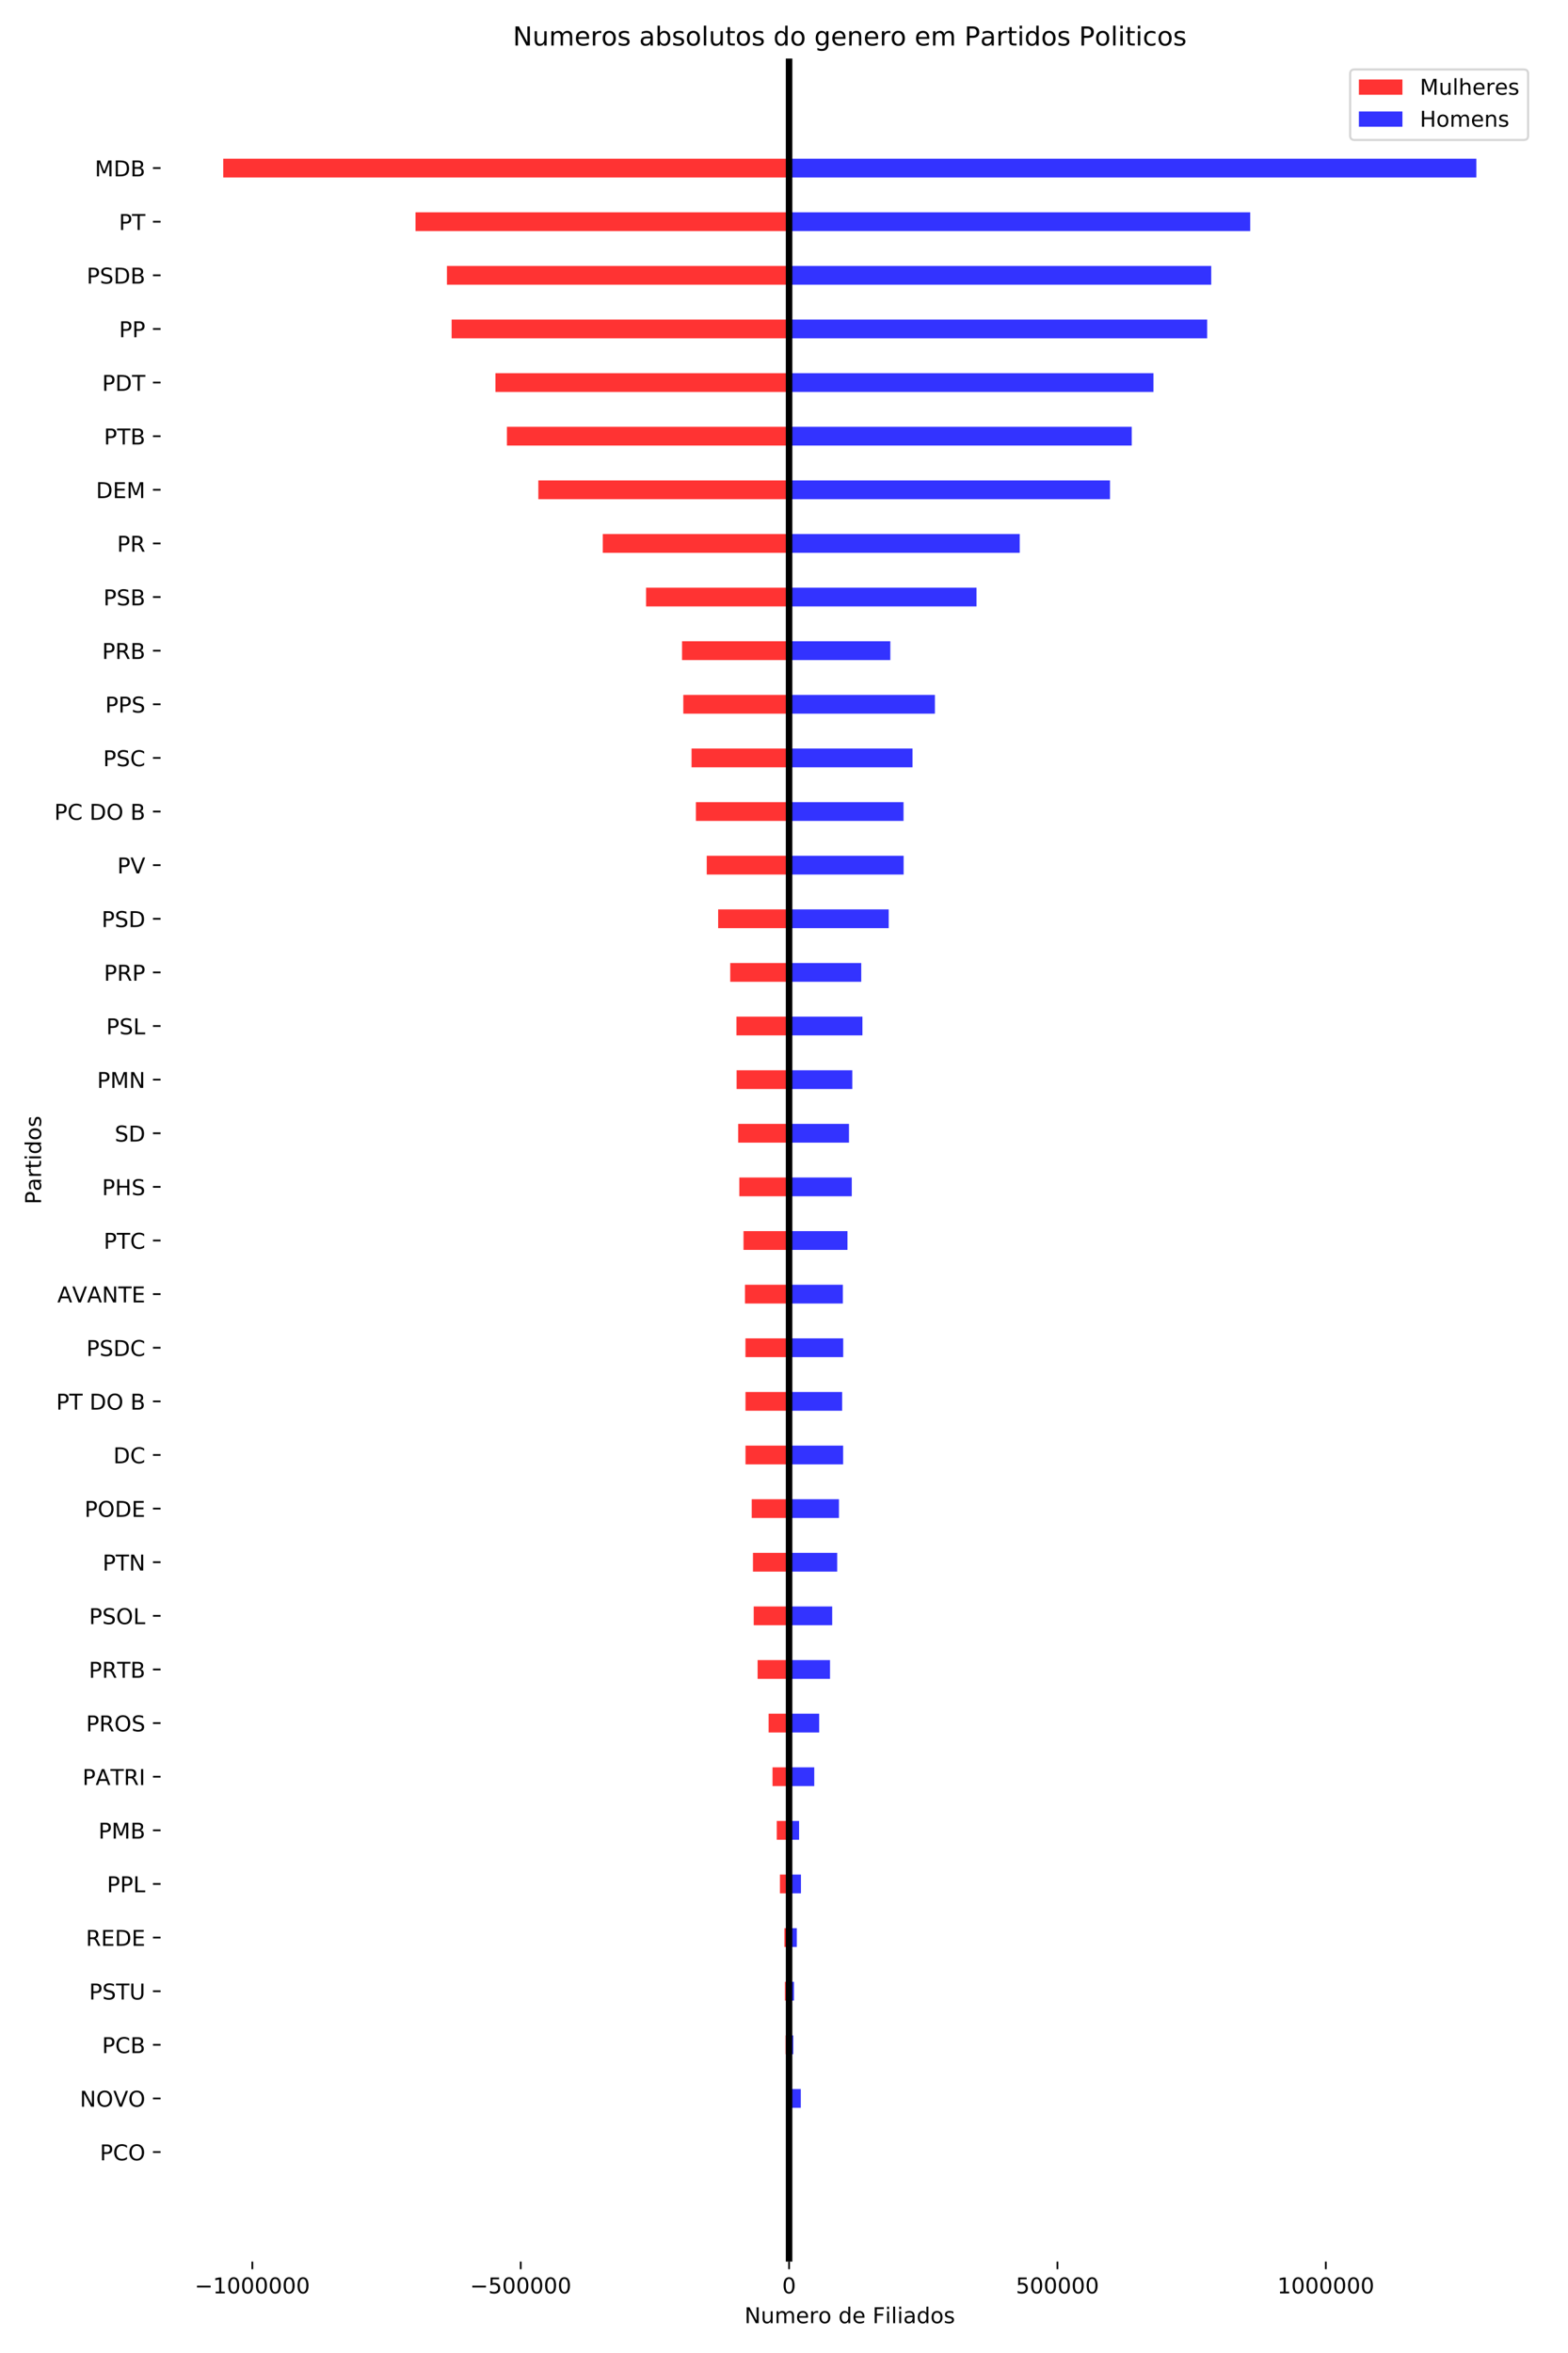 <?xml version="1.0" encoding="utf-8" standalone="no"?>
<!DOCTYPE svg PUBLIC "-//W3C//DTD SVG 1.1//EN"
  "http://www.w3.org/Graphics/SVG/1.1/DTD/svg11.dtd">
<!-- Created with matplotlib (https://matplotlib.org/) -->
<svg height="1080pt" version="1.1" viewBox="0 0 720 1080" width="720pt" xmlns="http://www.w3.org/2000/svg" xmlns:xlink="http://www.w3.org/1999/xlink">
 <defs>
  <style type="text/css">
*{stroke-linecap:butt;stroke-linejoin:round;}
  </style>
 </defs>
 <g id="figure_1">
  <g id="patch_1">
   <path d="M 0 1080 
L 720 1080 
L 720 0 
L 0 0 
z
" style="fill:#ffffff;"/>
  </g>
  <g id="axes_1">
   <g id="patch_2">
    <path d="M 73.73 1038.04 
L 706.68 1038.04 
L 706.68 26.88 
L 73.73 26.88 
z
" style="fill:#ffffff;"/>
   </g>
   <g id="patch_3">
    <path clip-path="url(#p042b1f0932)" d="M 362.331 992.078 
L 361.979 992.078 
L 361.979 983.464 
L 362.331 983.464 
z
" style="fill:#ff0000;opacity:0.8;"/>
   </g>
   <g id="patch_4">
    <path clip-path="url(#p042b1f0932)" d="M 362.331 967.467 
L 361.376 967.467 
L 361.376 958.853 
L 362.331 958.853 
z
" style="fill:#ff0000;opacity:0.8;"/>
   </g>
   <g id="patch_5">
    <path clip-path="url(#p042b1f0932)" d="M 362.331 942.855 
L 360.736 942.855 
L 360.736 934.241 
L 362.331 934.241 
z
" style="fill:#ff0000;opacity:0.8;"/>
   </g>
   <g id="patch_6">
    <path clip-path="url(#p042b1f0932)" d="M 362.331 918.244 
L 360.439 918.244 
L 360.439 909.63 
L 362.331 909.63 
z
" style="fill:#ff0000;opacity:0.8;"/>
   </g>
   <g id="patch_7">
    <path clip-path="url(#p042b1f0932)" d="M 362.331 893.633 
L 360.184 893.633 
L 360.184 885.019 
L 362.331 885.019 
z
" style="fill:#ff0000;opacity:0.8;"/>
   </g>
   <g id="patch_8">
    <path clip-path="url(#p042b1f0932)" d="M 362.331 869.021 
L 358.132 869.021 
L 358.132 860.407 
L 362.331 860.407 
z
" style="fill:#ff0000;opacity:0.8;"/>
   </g>
   <g id="patch_9">
    <path clip-path="url(#p042b1f0932)" d="M 362.331 844.41 
L 356.671 844.41 
L 356.671 835.796 
L 362.331 835.796 
z
" style="fill:#ff0000;opacity:0.8;"/>
   </g>
   <g id="patch_10">
    <path clip-path="url(#p042b1f0932)" d="M 362.331 819.798 
L 354.73 819.798 
L 354.73 811.184 
L 362.331 811.184 
z
" style="fill:#ff0000;opacity:0.8;"/>
   </g>
   <g id="patch_11">
    <path clip-path="url(#p042b1f0932)" d="M 362.331 795.187 
L 352.938 795.187 
L 352.938 786.573 
L 362.331 786.573 
z
" style="fill:#ff0000;opacity:0.8;"/>
   </g>
   <g id="patch_12">
    <path clip-path="url(#p042b1f0932)" d="M 362.331 770.575 
L 347.877 770.575 
L 347.877 761.961 
L 362.331 761.961 
z
" style="fill:#ff0000;opacity:0.8;"/>
   </g>
   <g id="patch_13">
    <path clip-path="url(#p042b1f0932)" d="M 362.331 745.964 
L 346.095 745.964 
L 346.095 737.35 
L 362.331 737.35 
z
" style="fill:#ff0000;opacity:0.8;"/>
   </g>
   <g id="patch_14">
    <path clip-path="url(#p042b1f0932)" d="M 362.331 721.353 
L 345.751 721.353 
L 345.751 712.739 
L 362.331 712.739 
z
" style="fill:#ff0000;opacity:0.8;"/>
   </g>
   <g id="patch_15">
    <path clip-path="url(#p042b1f0932)" d="M 362.331 696.741 
L 345.178 696.741 
L 345.178 688.127 
L 362.331 688.127 
z
" style="fill:#ff0000;opacity:0.8;"/>
   </g>
   <g id="patch_16">
    <path clip-path="url(#p042b1f0932)" d="M 362.331 672.13 
L 342.32 672.13 
L 342.32 663.516 
L 362.331 663.516 
z
" style="fill:#ff0000;opacity:0.8;"/>
   </g>
   <g id="patch_17">
    <path clip-path="url(#p042b1f0932)" d="M 362.331 647.518 
L 342.315 647.518 
L 342.315 638.904 
L 362.331 638.904 
z
" style="fill:#ff0000;opacity:0.8;"/>
   </g>
   <g id="patch_18">
    <path clip-path="url(#p042b1f0932)" d="M 362.331 622.907 
L 342.298 622.907 
L 342.298 614.293 
L 362.331 614.293 
z
" style="fill:#ff0000;opacity:0.8;"/>
   </g>
   <g id="patch_19">
    <path clip-path="url(#p042b1f0932)" d="M 362.331 598.296 
L 342.079 598.296 
L 342.079 589.682 
L 362.331 589.682 
z
" style="fill:#ff0000;opacity:0.8;"/>
   </g>
   <g id="patch_20">
    <path clip-path="url(#p042b1f0932)" d="M 362.331 573.684 
L 341.407 573.684 
L 341.407 565.07 
L 362.331 565.07 
z
" style="fill:#ff0000;opacity:0.8;"/>
   </g>
   <g id="patch_21">
    <path clip-path="url(#p042b1f0932)" d="M 362.331 549.073 
L 339.48 549.073 
L 339.48 540.459 
L 362.331 540.459 
z
" style="fill:#ff0000;opacity:0.8;"/>
   </g>
   <g id="patch_22">
    <path clip-path="url(#p042b1f0932)" d="M 362.331 524.461 
L 338.961 524.461 
L 338.961 515.847 
L 362.331 515.847 
z
" style="fill:#ff0000;opacity:0.8;"/>
   </g>
   <g id="patch_23">
    <path clip-path="url(#p042b1f0932)" d="M 362.331 499.85 
L 338.24 499.85 
L 338.24 491.236 
L 362.331 491.236 
z
" style="fill:#ff0000;opacity:0.8;"/>
   </g>
   <g id="patch_24">
    <path clip-path="url(#p042b1f0932)" d="M 362.331 475.238 
L 338.174 475.238 
L 338.174 466.624 
L 362.331 466.624 
z
" style="fill:#ff0000;opacity:0.8;"/>
   </g>
   <g id="patch_25">
    <path clip-path="url(#p042b1f0932)" d="M 362.331 450.627 
L 335.316 450.627 
L 335.316 442.013 
L 362.331 442.013 
z
" style="fill:#ff0000;opacity:0.8;"/>
   </g>
   <g id="patch_26">
    <path clip-path="url(#p042b1f0932)" d="M 362.331 426.016 
L 329.765 426.016 
L 329.765 417.402 
L 362.331 417.402 
z
" style="fill:#ff0000;opacity:0.8;"/>
   </g>
   <g id="patch_27">
    <path clip-path="url(#p042b1f0932)" d="M 362.331 401.404 
L 324.522 401.404 
L 324.522 392.79 
L 362.331 392.79 
z
" style="fill:#ff0000;opacity:0.8;"/>
   </g>
   <g id="patch_28">
    <path clip-path="url(#p042b1f0932)" d="M 362.331 376.793 
L 319.543 376.793 
L 319.543 368.179 
L 362.331 368.179 
z
" style="fill:#ff0000;opacity:0.8;"/>
   </g>
   <g id="patch_29">
    <path clip-path="url(#p042b1f0932)" d="M 362.331 352.181 
L 317.543 352.181 
L 317.543 343.567 
L 362.331 343.567 
z
" style="fill:#ff0000;opacity:0.8;"/>
   </g>
   <g id="patch_30">
    <path clip-path="url(#p042b1f0932)" d="M 362.331 327.57 
L 313.763 327.57 
L 313.763 318.956 
L 362.331 318.956 
z
" style="fill:#ff0000;opacity:0.8;"/>
   </g>
   <g id="patch_31">
    <path clip-path="url(#p042b1f0932)" d="M 362.331 302.959 
L 313.185 302.959 
L 313.185 294.345 
L 362.331 294.345 
z
" style="fill:#ff0000;opacity:0.8;"/>
   </g>
   <g id="patch_32">
    <path clip-path="url(#p042b1f0932)" d="M 362.331 278.347 
L 296.674 278.347 
L 296.674 269.733 
L 362.331 269.733 
z
" style="fill:#ff0000;opacity:0.8;"/>
   </g>
   <g id="patch_33">
    <path clip-path="url(#p042b1f0932)" d="M 362.331 253.736 
L 276.792 253.736 
L 276.792 245.122 
L 362.331 245.122 
z
" style="fill:#ff0000;opacity:0.8;"/>
   </g>
   <g id="patch_34">
    <path clip-path="url(#p042b1f0932)" d="M 362.331 229.124 
L 247.201 229.124 
L 247.201 220.51 
L 362.331 220.51 
z
" style="fill:#ff0000;opacity:0.8;"/>
   </g>
   <g id="patch_35">
    <path clip-path="url(#p042b1f0932)" d="M 362.331 204.513 
L 232.775 204.513 
L 232.775 195.899 
L 362.331 195.899 
z
" style="fill:#ff0000;opacity:0.8;"/>
   </g>
   <g id="patch_36">
    <path clip-path="url(#p042b1f0932)" d="M 362.331 179.901 
L 227.495 179.901 
L 227.495 171.287 
L 362.331 171.287 
z
" style="fill:#ff0000;opacity:0.8;"/>
   </g>
   <g id="patch_37">
    <path clip-path="url(#p042b1f0932)" d="M 362.331 155.29 
L 207.378 155.29 
L 207.378 146.676 
L 362.331 146.676 
z
" style="fill:#ff0000;opacity:0.8;"/>
   </g>
   <g id="patch_38">
    <path clip-path="url(#p042b1f0932)" d="M 362.331 130.679 
L 205.221 130.679 
L 205.221 122.065 
L 362.331 122.065 
z
" style="fill:#ff0000;opacity:0.8;"/>
   </g>
   <g id="patch_39">
    <path clip-path="url(#p042b1f0932)" d="M 362.331 106.067 
L 190.797 106.067 
L 190.797 97.453 
L 362.331 97.453 
z
" style="fill:#ff0000;opacity:0.8;"/>
   </g>
   <g id="patch_40">
    <path clip-path="url(#p042b1f0932)" d="M 362.331 81.456 
L 102.5 81.456 
L 102.5 72.842 
L 362.331 72.842 
z
" style="fill:#ff0000;opacity:0.8;"/>
   </g>
   <g id="patch_41">
    <path clip-path="url(#p042b1f0932)" d="M 362.331 992.078 
L 362.873 992.078 
L 362.873 983.464 
L 362.331 983.464 
z
" style="fill:#0000ff;opacity:0.8;"/>
   </g>
   <g id="patch_42">
    <path clip-path="url(#p042b1f0932)" d="M 362.331 967.467 
L 367.713 967.467 
L 367.713 958.853 
L 362.331 958.853 
z
" style="fill:#0000ff;opacity:0.8;"/>
   </g>
   <g id="patch_43">
    <path clip-path="url(#p042b1f0932)" d="M 362.331 942.855 
L 364.259 942.855 
L 364.259 934.241 
L 362.331 934.241 
z
" style="fill:#0000ff;opacity:0.8;"/>
   </g>
   <g id="patch_44">
    <path clip-path="url(#p042b1f0932)" d="M 362.331 918.244 
L 364.57 918.244 
L 364.57 909.63 
L 362.331 909.63 
z
" style="fill:#0000ff;opacity:0.8;"/>
   </g>
   <g id="patch_45">
    <path clip-path="url(#p042b1f0932)" d="M 362.331 893.633 
L 365.885 893.633 
L 365.885 885.019 
L 362.331 885.019 
z
" style="fill:#0000ff;opacity:0.8;"/>
   </g>
   <g id="patch_46">
    <path clip-path="url(#p042b1f0932)" d="M 362.331 869.021 
L 367.788 869.021 
L 367.788 860.407 
L 362.331 860.407 
z
" style="fill:#0000ff;opacity:0.8;"/>
   </g>
   <g id="patch_47">
    <path clip-path="url(#p042b1f0932)" d="M 362.331 844.41 
L 366.931 844.41 
L 366.931 835.796 
L 362.331 835.796 
z
" style="fill:#0000ff;opacity:0.8;"/>
   </g>
   <g id="patch_48">
    <path clip-path="url(#p042b1f0932)" d="M 362.331 819.798 
L 373.893 819.798 
L 373.893 811.184 
L 362.331 811.184 
z
" style="fill:#0000ff;opacity:0.8;"/>
   </g>
   <g id="patch_49">
    <path clip-path="url(#p042b1f0932)" d="M 362.331 795.187 
L 376.154 795.187 
L 376.154 786.573 
L 362.331 786.573 
z
" style="fill:#0000ff;opacity:0.8;"/>
   </g>
   <g id="patch_50">
    <path clip-path="url(#p042b1f0932)" d="M 362.331 770.575 
L 381.131 770.575 
L 381.131 761.961 
L 362.331 761.961 
z
" style="fill:#0000ff;opacity:0.8;"/>
   </g>
   <g id="patch_51">
    <path clip-path="url(#p042b1f0932)" d="M 362.331 745.964 
L 382.129 745.964 
L 382.129 737.35 
L 362.331 737.35 
z
" style="fill:#0000ff;opacity:0.8;"/>
   </g>
   <g id="patch_52">
    <path clip-path="url(#p042b1f0932)" d="M 362.331 721.353 
L 384.42 721.353 
L 384.42 712.739 
L 362.331 712.739 
z
" style="fill:#0000ff;opacity:0.8;"/>
   </g>
   <g id="patch_53">
    <path clip-path="url(#p042b1f0932)" d="M 362.331 696.741 
L 385.232 696.741 
L 385.232 688.127 
L 362.331 688.127 
z
" style="fill:#0000ff;opacity:0.8;"/>
   </g>
   <g id="patch_54">
    <path clip-path="url(#p042b1f0932)" d="M 362.331 672.13 
L 387.16 672.13 
L 387.16 663.516 
L 362.331 663.516 
z
" style="fill:#0000ff;opacity:0.8;"/>
   </g>
   <g id="patch_55">
    <path clip-path="url(#p042b1f0932)" d="M 362.331 647.518 
L 386.703 647.518 
L 386.703 638.904 
L 362.331 638.904 
z
" style="fill:#0000ff;opacity:0.8;"/>
   </g>
   <g id="patch_56">
    <path clip-path="url(#p042b1f0932)" d="M 362.331 622.907 
L 387.193 622.907 
L 387.193 614.293 
L 362.331 614.293 
z
" style="fill:#0000ff;opacity:0.8;"/>
   </g>
   <g id="patch_57">
    <path clip-path="url(#p042b1f0932)" d="M 362.331 598.296 
L 387.013 598.296 
L 387.013 589.682 
L 362.331 589.682 
z
" style="fill:#0000ff;opacity:0.8;"/>
   </g>
   <g id="patch_58">
    <path clip-path="url(#p042b1f0932)" d="M 362.331 573.684 
L 389.142 573.684 
L 389.142 565.07 
L 362.331 565.07 
z
" style="fill:#0000ff;opacity:0.8;"/>
   </g>
   <g id="patch_59">
    <path clip-path="url(#p042b1f0932)" d="M 362.331 549.073 
L 391.121 549.073 
L 391.121 540.459 
L 362.331 540.459 
z
" style="fill:#0000ff;opacity:0.8;"/>
   </g>
   <g id="patch_60">
    <path clip-path="url(#p042b1f0932)" d="M 362.331 524.461 
L 389.845 524.461 
L 389.845 515.847 
L 362.331 515.847 
z
" style="fill:#0000ff;opacity:0.8;"/>
   </g>
   <g id="patch_61">
    <path clip-path="url(#p042b1f0932)" d="M 362.331 499.85 
L 391.354 499.85 
L 391.354 491.236 
L 362.331 491.236 
z
" style="fill:#0000ff;opacity:0.8;"/>
   </g>
   <g id="patch_62">
    <path clip-path="url(#p042b1f0932)" d="M 362.331 475.238 
L 396.003 475.238 
L 396.003 466.624 
L 362.331 466.624 
z
" style="fill:#0000ff;opacity:0.8;"/>
   </g>
   <g id="patch_63">
    <path clip-path="url(#p042b1f0932)" d="M 362.331 450.627 
L 395.468 450.627 
L 395.468 442.013 
L 362.331 442.013 
z
" style="fill:#0000ff;opacity:0.8;"/>
   </g>
   <g id="patch_64">
    <path clip-path="url(#p042b1f0932)" d="M 362.331 426.016 
L 408.076 426.016 
L 408.076 417.402 
L 362.331 417.402 
z
" style="fill:#0000ff;opacity:0.8;"/>
   </g>
   <g id="patch_65">
    <path clip-path="url(#p042b1f0932)" d="M 362.331 401.404 
L 414.927 401.404 
L 414.927 392.79 
L 362.331 392.79 
z
" style="fill:#0000ff;opacity:0.8;"/>
   </g>
   <g id="patch_66">
    <path clip-path="url(#p042b1f0932)" d="M 362.331 376.793 
L 414.889 376.793 
L 414.889 368.179 
L 362.331 368.179 
z
" style="fill:#0000ff;opacity:0.8;"/>
   </g>
   <g id="patch_67">
    <path clip-path="url(#p042b1f0932)" d="M 362.331 352.181 
L 419.003 352.181 
L 419.003 343.567 
L 362.331 343.567 
z
" style="fill:#0000ff;opacity:0.8;"/>
   </g>
   <g id="patch_68">
    <path clip-path="url(#p042b1f0932)" d="M 362.331 327.57 
L 429.297 327.57 
L 429.297 318.956 
L 362.331 318.956 
z
" style="fill:#0000ff;opacity:0.8;"/>
   </g>
   <g id="patch_69">
    <path clip-path="url(#p042b1f0932)" d="M 362.331 302.959 
L 408.821 302.959 
L 408.821 294.345 
L 362.331 294.345 
z
" style="fill:#0000ff;opacity:0.8;"/>
   </g>
   <g id="patch_70">
    <path clip-path="url(#p042b1f0932)" d="M 362.331 278.347 
L 448.388 278.347 
L 448.388 269.733 
L 362.331 269.733 
z
" style="fill:#0000ff;opacity:0.8;"/>
   </g>
   <g id="patch_71">
    <path clip-path="url(#p042b1f0932)" d="M 362.331 253.736 
L 468.24 253.736 
L 468.24 245.122 
L 362.331 245.122 
z
" style="fill:#0000ff;opacity:0.8;"/>
   </g>
   <g id="patch_72">
    <path clip-path="url(#p042b1f0932)" d="M 362.331 229.124 
L 509.687 229.124 
L 509.687 220.51 
L 362.331 220.51 
z
" style="fill:#0000ff;opacity:0.8;"/>
   </g>
   <g id="patch_73">
    <path clip-path="url(#p042b1f0932)" d="M 362.331 204.513 
L 519.672 204.513 
L 519.672 195.899 
L 362.331 195.899 
z
" style="fill:#0000ff;opacity:0.8;"/>
   </g>
   <g id="patch_74">
    <path clip-path="url(#p042b1f0932)" d="M 362.331 179.901 
L 529.652 179.901 
L 529.652 171.287 
L 362.331 171.287 
z
" style="fill:#0000ff;opacity:0.8;"/>
   </g>
   <g id="patch_75">
    <path clip-path="url(#p042b1f0932)" d="M 362.331 155.29 
L 554.3 155.29 
L 554.3 146.676 
L 362.331 146.676 
z
" style="fill:#0000ff;opacity:0.8;"/>
   </g>
   <g id="patch_76">
    <path clip-path="url(#p042b1f0932)" d="M 362.331 130.679 
L 556.181 130.679 
L 556.181 122.065 
L 362.331 122.065 
z
" style="fill:#0000ff;opacity:0.8;"/>
   </g>
   <g id="patch_77">
    <path clip-path="url(#p042b1f0932)" d="M 362.331 106.067 
L 574.081 106.067 
L 574.081 97.453 
L 362.331 97.453 
z
" style="fill:#0000ff;opacity:0.8;"/>
   </g>
   <g id="patch_78">
    <path clip-path="url(#p042b1f0932)" d="M 362.331 81.456 
L 677.91 81.456 
L 677.91 72.842 
L 362.331 72.842 
z
" style="fill:#0000ff;opacity:0.8;"/>
   </g>
   <g id="matplotlib.axis_1">
    <g id="xtick_1">
     <g id="line2d_1">
      <defs>
       <path d="M 0 0 
L 0 3.5 
" id="mb3d294a03b" style="stroke:#000000;stroke-width:0.8;"/>
      </defs>
      <g>
       <use style="stroke:#000000;stroke-width:0.8;" x="115.862" xlink:href="#mb3d294a03b" y="1038.04"/>
      </g>
     </g>
     <g id="text_1">
      <!-- −1000000 -->
      <defs>
       <path d="M 10.594 35.5 
L 73.188 35.5 
L 73.188 27.203 
L 10.594 27.203 
z
" id="DejaVuSans-8722"/>
       <path d="M 12.406 8.297 
L 28.516 8.297 
L 28.516 63.922 
L 10.984 60.406 
L 10.984 69.391 
L 28.422 72.906 
L 38.281 72.906 
L 38.281 8.297 
L 54.391 8.297 
L 54.391 0 
L 12.406 0 
z
" id="DejaVuSans-49"/>
       <path d="M 31.781 66.406 
Q 24.172 66.406 20.328 58.906 
Q 16.5 51.422 16.5 36.375 
Q 16.5 21.391 20.328 13.891 
Q 24.172 6.391 31.781 6.391 
Q 39.453 6.391 43.281 13.891 
Q 47.125 21.391 47.125 36.375 
Q 47.125 51.422 43.281 58.906 
Q 39.453 66.406 31.781 66.406 
z
M 31.781 74.219 
Q 44.047 74.219 50.516 64.516 
Q 56.984 54.828 56.984 36.375 
Q 56.984 17.969 50.516 8.266 
Q 44.047 -1.422 31.781 -1.422 
Q 19.531 -1.422 13.062 8.266 
Q 6.594 17.969 6.594 36.375 
Q 6.594 54.828 13.062 64.516 
Q 19.531 74.219 31.781 74.219 
z
" id="DejaVuSans-48"/>
      </defs>
      <g transform="translate(89.403 1052.638)scale(0.1 -0.1)">
       <use xlink:href="#DejaVuSans-8722"/>
       <use x="83.789" xlink:href="#DejaVuSans-49"/>
       <use x="147.412" xlink:href="#DejaVuSans-48"/>
       <use x="211.035" xlink:href="#DejaVuSans-48"/>
       <use x="274.658" xlink:href="#DejaVuSans-48"/>
       <use x="338.281" xlink:href="#DejaVuSans-48"/>
       <use x="401.904" xlink:href="#DejaVuSans-48"/>
       <use x="465.527" xlink:href="#DejaVuSans-48"/>
      </g>
     </g>
    </g>
    <g id="xtick_2">
     <g id="line2d_2">
      <g>
       <use style="stroke:#000000;stroke-width:0.8;" x="239.097" xlink:href="#mb3d294a03b" y="1038.04"/>
      </g>
     </g>
     <g id="text_2">
      <!-- −500000 -->
      <defs>
       <path d="M 10.797 72.906 
L 49.516 72.906 
L 49.516 64.594 
L 19.828 64.594 
L 19.828 46.734 
Q 21.969 47.469 24.109 47.828 
Q 26.266 48.188 28.422 48.188 
Q 40.625 48.188 47.75 41.5 
Q 54.891 34.812 54.891 23.391 
Q 54.891 11.625 47.562 5.094 
Q 40.234 -1.422 26.906 -1.422 
Q 22.312 -1.422 17.547 -0.641 
Q 12.797 0.141 7.719 1.703 
L 7.719 11.625 
Q 12.109 9.234 16.797 8.062 
Q 21.484 6.891 26.703 6.891 
Q 35.156 6.891 40.078 11.328 
Q 45.016 15.766 45.016 23.391 
Q 45.016 31 40.078 35.438 
Q 35.156 39.891 26.703 39.891 
Q 22.75 39.891 18.812 39.016 
Q 14.891 38.141 10.797 36.281 
z
" id="DejaVuSans-53"/>
      </defs>
      <g transform="translate(215.819 1052.638)scale(0.1 -0.1)">
       <use xlink:href="#DejaVuSans-8722"/>
       <use x="83.789" xlink:href="#DejaVuSans-53"/>
       <use x="147.412" xlink:href="#DejaVuSans-48"/>
       <use x="211.035" xlink:href="#DejaVuSans-48"/>
       <use x="274.658" xlink:href="#DejaVuSans-48"/>
       <use x="338.281" xlink:href="#DejaVuSans-48"/>
       <use x="401.904" xlink:href="#DejaVuSans-48"/>
      </g>
     </g>
    </g>
    <g id="xtick_3">
     <g id="line2d_3">
      <g>
       <use style="stroke:#000000;stroke-width:0.8;" x="362.331" xlink:href="#mb3d294a03b" y="1038.04"/>
      </g>
     </g>
     <g id="text_3">
      <!-- 0 -->
      <g transform="translate(359.15 1052.638)scale(0.1 -0.1)">
       <use xlink:href="#DejaVuSans-48"/>
      </g>
     </g>
    </g>
    <g id="xtick_4">
     <g id="line2d_4">
      <g>
       <use style="stroke:#000000;stroke-width:0.8;" x="485.566" xlink:href="#mb3d294a03b" y="1038.04"/>
      </g>
     </g>
     <g id="text_4">
      <!-- 500000 -->
      <g transform="translate(466.478 1052.638)scale(0.1 -0.1)">
       <use xlink:href="#DejaVuSans-53"/>
       <use x="63.623" xlink:href="#DejaVuSans-48"/>
       <use x="127.246" xlink:href="#DejaVuSans-48"/>
       <use x="190.869" xlink:href="#DejaVuSans-48"/>
       <use x="254.492" xlink:href="#DejaVuSans-48"/>
       <use x="318.115" xlink:href="#DejaVuSans-48"/>
      </g>
     </g>
    </g>
    <g id="xtick_5">
     <g id="line2d_5">
      <g>
       <use style="stroke:#000000;stroke-width:0.8;" x="608.8" xlink:href="#mb3d294a03b" y="1038.04"/>
      </g>
     </g>
     <g id="text_5">
      <!-- 1000000 -->
      <g transform="translate(586.531 1052.638)scale(0.1 -0.1)">
       <use xlink:href="#DejaVuSans-49"/>
       <use x="63.623" xlink:href="#DejaVuSans-48"/>
       <use x="127.246" xlink:href="#DejaVuSans-48"/>
       <use x="190.869" xlink:href="#DejaVuSans-48"/>
       <use x="254.492" xlink:href="#DejaVuSans-48"/>
       <use x="318.115" xlink:href="#DejaVuSans-48"/>
       <use x="381.738" xlink:href="#DejaVuSans-48"/>
      </g>
     </g>
    </g>
    <g id="text_6">
     <!-- Numero de Filiados -->
     <defs>
      <path d="M 9.812 72.906 
L 23.094 72.906 
L 55.422 11.922 
L 55.422 72.906 
L 64.984 72.906 
L 64.984 0 
L 51.703 0 
L 19.391 60.984 
L 19.391 0 
L 9.812 0 
z
" id="DejaVuSans-78"/>
      <path d="M 8.5 21.578 
L 8.5 54.688 
L 17.484 54.688 
L 17.484 21.922 
Q 17.484 14.156 20.5 10.266 
Q 23.531 6.391 29.594 6.391 
Q 36.859 6.391 41.078 11.031 
Q 45.312 15.672 45.312 23.688 
L 45.312 54.688 
L 54.297 54.688 
L 54.297 0 
L 45.312 0 
L 45.312 8.406 
Q 42.047 3.422 37.719 1 
Q 33.406 -1.422 27.688 -1.422 
Q 18.266 -1.422 13.375 4.438 
Q 8.5 10.297 8.5 21.578 
z
M 31.109 56 
z
" id="DejaVuSans-117"/>
      <path d="M 52 44.188 
Q 55.375 50.25 60.062 53.125 
Q 64.75 56 71.094 56 
Q 79.641 56 84.281 50.016 
Q 88.922 44.047 88.922 33.016 
L 88.922 0 
L 79.891 0 
L 79.891 32.719 
Q 79.891 40.578 77.094 44.375 
Q 74.312 48.188 68.609 48.188 
Q 61.625 48.188 57.562 43.547 
Q 53.516 38.922 53.516 30.906 
L 53.516 0 
L 44.484 0 
L 44.484 32.719 
Q 44.484 40.625 41.703 44.406 
Q 38.922 48.188 33.109 48.188 
Q 26.219 48.188 22.156 43.531 
Q 18.109 38.875 18.109 30.906 
L 18.109 0 
L 9.078 0 
L 9.078 54.688 
L 18.109 54.688 
L 18.109 46.188 
Q 21.188 51.219 25.484 53.609 
Q 29.781 56 35.688 56 
Q 41.656 56 45.828 52.969 
Q 50 49.953 52 44.188 
z
" id="DejaVuSans-109"/>
      <path d="M 56.203 29.594 
L 56.203 25.203 
L 14.891 25.203 
Q 15.484 15.922 20.484 11.062 
Q 25.484 6.203 34.422 6.203 
Q 39.594 6.203 44.453 7.469 
Q 49.312 8.734 54.109 11.281 
L 54.109 2.781 
Q 49.266 0.734 44.188 -0.344 
Q 39.109 -1.422 33.891 -1.422 
Q 20.797 -1.422 13.156 6.188 
Q 5.516 13.812 5.516 26.812 
Q 5.516 40.234 12.766 48.109 
Q 20.016 56 32.328 56 
Q 43.359 56 49.781 48.891 
Q 56.203 41.797 56.203 29.594 
z
M 47.219 32.234 
Q 47.125 39.594 43.094 43.984 
Q 39.062 48.391 32.422 48.391 
Q 24.906 48.391 20.391 44.141 
Q 15.875 39.891 15.188 32.172 
z
" id="DejaVuSans-101"/>
      <path d="M 41.109 46.297 
Q 39.594 47.172 37.812 47.578 
Q 36.031 48 33.891 48 
Q 26.266 48 22.188 43.047 
Q 18.109 38.094 18.109 28.812 
L 18.109 0 
L 9.078 0 
L 9.078 54.688 
L 18.109 54.688 
L 18.109 46.188 
Q 20.953 51.172 25.484 53.578 
Q 30.031 56 36.531 56 
Q 37.453 56 38.578 55.875 
Q 39.703 55.766 41.062 55.516 
z
" id="DejaVuSans-114"/>
      <path d="M 30.609 48.391 
Q 23.391 48.391 19.188 42.75 
Q 14.984 37.109 14.984 27.297 
Q 14.984 17.484 19.156 11.844 
Q 23.344 6.203 30.609 6.203 
Q 37.797 6.203 41.984 11.859 
Q 46.188 17.531 46.188 27.297 
Q 46.188 37.016 41.984 42.703 
Q 37.797 48.391 30.609 48.391 
z
M 30.609 56 
Q 42.328 56 49.016 48.375 
Q 55.719 40.766 55.719 27.297 
Q 55.719 13.875 49.016 6.219 
Q 42.328 -1.422 30.609 -1.422 
Q 18.844 -1.422 12.172 6.219 
Q 5.516 13.875 5.516 27.297 
Q 5.516 40.766 12.172 48.375 
Q 18.844 56 30.609 56 
z
" id="DejaVuSans-111"/>
      <path id="DejaVuSans-32"/>
      <path d="M 45.406 46.391 
L 45.406 75.984 
L 54.391 75.984 
L 54.391 0 
L 45.406 0 
L 45.406 8.203 
Q 42.578 3.328 38.25 0.953 
Q 33.938 -1.422 27.875 -1.422 
Q 17.969 -1.422 11.734 6.484 
Q 5.516 14.406 5.516 27.297 
Q 5.516 40.188 11.734 48.094 
Q 17.969 56 27.875 56 
Q 33.938 56 38.25 53.625 
Q 42.578 51.266 45.406 46.391 
z
M 14.797 27.297 
Q 14.797 17.391 18.875 11.75 
Q 22.953 6.109 30.078 6.109 
Q 37.203 6.109 41.297 11.75 
Q 45.406 17.391 45.406 27.297 
Q 45.406 37.203 41.297 42.844 
Q 37.203 48.484 30.078 48.484 
Q 22.953 48.484 18.875 42.844 
Q 14.797 37.203 14.797 27.297 
z
" id="DejaVuSans-100"/>
      <path d="M 9.812 72.906 
L 51.703 72.906 
L 51.703 64.594 
L 19.672 64.594 
L 19.672 43.109 
L 48.578 43.109 
L 48.578 34.812 
L 19.672 34.812 
L 19.672 0 
L 9.812 0 
z
" id="DejaVuSans-70"/>
      <path d="M 9.422 54.688 
L 18.406 54.688 
L 18.406 0 
L 9.422 0 
z
M 9.422 75.984 
L 18.406 75.984 
L 18.406 64.594 
L 9.422 64.594 
z
" id="DejaVuSans-105"/>
      <path d="M 9.422 75.984 
L 18.406 75.984 
L 18.406 0 
L 9.422 0 
z
" id="DejaVuSans-108"/>
      <path d="M 34.281 27.484 
Q 23.391 27.484 19.188 25 
Q 14.984 22.516 14.984 16.5 
Q 14.984 11.719 18.141 8.906 
Q 21.297 6.109 26.703 6.109 
Q 34.188 6.109 38.703 11.406 
Q 43.219 16.703 43.219 25.484 
L 43.219 27.484 
z
M 52.203 31.203 
L 52.203 0 
L 43.219 0 
L 43.219 8.297 
Q 40.141 3.328 35.547 0.953 
Q 30.953 -1.422 24.312 -1.422 
Q 15.922 -1.422 10.953 3.297 
Q 6 8.016 6 15.922 
Q 6 25.141 12.172 29.828 
Q 18.359 34.516 30.609 34.516 
L 43.219 34.516 
L 43.219 35.406 
Q 43.219 41.609 39.141 45 
Q 35.062 48.391 27.688 48.391 
Q 23 48.391 18.547 47.266 
Q 14.109 46.141 10.016 43.891 
L 10.016 52.203 
Q 14.938 54.109 19.578 55.047 
Q 24.219 56 28.609 56 
Q 40.484 56 46.344 49.844 
Q 52.203 43.703 52.203 31.203 
z
" id="DejaVuSans-97"/>
      <path d="M 44.281 53.078 
L 44.281 44.578 
Q 40.484 46.531 36.375 47.5 
Q 32.281 48.484 27.875 48.484 
Q 21.188 48.484 17.844 46.438 
Q 14.5 44.391 14.5 40.281 
Q 14.5 37.156 16.891 35.375 
Q 19.281 33.594 26.516 31.984 
L 29.594 31.297 
Q 39.156 29.25 43.188 25.516 
Q 47.219 21.781 47.219 15.094 
Q 47.219 7.469 41.188 3.016 
Q 35.156 -1.422 24.609 -1.422 
Q 20.219 -1.422 15.453 -0.562 
Q 10.688 0.297 5.422 2 
L 5.422 11.281 
Q 10.406 8.688 15.234 7.391 
Q 20.062 6.109 24.812 6.109 
Q 31.156 6.109 34.562 8.281 
Q 37.984 10.453 37.984 14.406 
Q 37.984 18.062 35.516 20.016 
Q 33.062 21.969 24.703 23.781 
L 21.578 24.516 
Q 13.234 26.266 9.516 29.906 
Q 5.812 33.547 5.812 39.891 
Q 5.812 47.609 11.281 51.797 
Q 16.75 56 26.812 56 
Q 31.781 56 36.172 55.266 
Q 40.578 54.547 44.281 53.078 
z
" id="DejaVuSans-115"/>
     </defs>
     <g transform="translate(341.867 1066.317)scale(0.1 -0.1)">
      <use xlink:href="#DejaVuSans-78"/>
      <use x="74.805" xlink:href="#DejaVuSans-117"/>
      <use x="138.184" xlink:href="#DejaVuSans-109"/>
      <use x="235.596" xlink:href="#DejaVuSans-101"/>
      <use x="297.119" xlink:href="#DejaVuSans-114"/>
      <use x="338.201" xlink:href="#DejaVuSans-111"/>
      <use x="399.383" xlink:href="#DejaVuSans-32"/>
      <use x="431.17" xlink:href="#DejaVuSans-100"/>
      <use x="494.646" xlink:href="#DejaVuSans-101"/>
      <use x="556.17" xlink:href="#DejaVuSans-32"/>
      <use x="587.957" xlink:href="#DejaVuSans-70"/>
      <use x="645.367" xlink:href="#DejaVuSans-105"/>
      <use x="673.15" xlink:href="#DejaVuSans-108"/>
      <use x="700.934" xlink:href="#DejaVuSans-105"/>
      <use x="728.717" xlink:href="#DejaVuSans-97"/>
      <use x="789.996" xlink:href="#DejaVuSans-100"/>
      <use x="853.473" xlink:href="#DejaVuSans-111"/>
      <use x="914.654" xlink:href="#DejaVuSans-115"/>
     </g>
    </g>
   </g>
   <g id="matplotlib.axis_2">
    <g id="ytick_1">
     <g id="line2d_6">
      <defs>
       <path d="M 0 0 
L -3.5 0 
" id="mebb7992694" style="stroke:#000000;stroke-width:0.8;"/>
      </defs>
      <g>
       <use style="stroke:#000000;stroke-width:0.8;" x="73.73" xlink:href="#mebb7992694" y="987.771"/>
      </g>
     </g>
     <g id="text_7">
      <!-- PCO -->
      <defs>
       <path d="M 19.672 64.797 
L 19.672 37.406 
L 32.078 37.406 
Q 38.969 37.406 42.719 40.969 
Q 46.484 44.531 46.484 51.125 
Q 46.484 57.672 42.719 61.234 
Q 38.969 64.797 32.078 64.797 
z
M 9.812 72.906 
L 32.078 72.906 
Q 44.344 72.906 50.609 67.359 
Q 56.891 61.812 56.891 51.125 
Q 56.891 40.328 50.609 34.812 
Q 44.344 29.297 32.078 29.297 
L 19.672 29.297 
L 19.672 0 
L 9.812 0 
z
" id="DejaVuSans-80"/>
       <path d="M 64.406 67.281 
L 64.406 56.891 
Q 59.422 61.531 53.781 63.812 
Q 48.141 66.109 41.797 66.109 
Q 29.297 66.109 22.656 58.469 
Q 16.016 50.828 16.016 36.375 
Q 16.016 21.969 22.656 14.328 
Q 29.297 6.688 41.797 6.688 
Q 48.141 6.688 53.781 8.984 
Q 59.422 11.281 64.406 15.922 
L 64.406 5.609 
Q 59.234 2.094 53.438 0.328 
Q 47.656 -1.422 41.219 -1.422 
Q 24.656 -1.422 15.125 8.703 
Q 5.609 18.844 5.609 36.375 
Q 5.609 53.953 15.125 64.078 
Q 24.656 74.219 41.219 74.219 
Q 47.75 74.219 53.531 72.484 
Q 59.328 70.75 64.406 67.281 
z
" id="DejaVuSans-67"/>
       <path d="M 39.406 66.219 
Q 28.656 66.219 22.328 58.203 
Q 16.016 50.203 16.016 36.375 
Q 16.016 22.609 22.328 14.594 
Q 28.656 6.594 39.406 6.594 
Q 50.141 6.594 56.422 14.594 
Q 62.703 22.609 62.703 36.375 
Q 62.703 50.203 56.422 58.203 
Q 50.141 66.219 39.406 66.219 
z
M 39.406 74.219 
Q 54.734 74.219 63.906 63.938 
Q 73.094 53.656 73.094 36.375 
Q 73.094 19.141 63.906 8.859 
Q 54.734 -1.422 39.406 -1.422 
Q 24.031 -1.422 14.812 8.828 
Q 5.609 19.094 5.609 36.375 
Q 5.609 53.656 14.812 63.938 
Q 24.031 74.219 39.406 74.219 
z
" id="DejaVuSans-79"/>
      </defs>
      <g transform="translate(45.846 991.57)scale(0.1 -0.1)">
       <use xlink:href="#DejaVuSans-80"/>
       <use x="60.303" xlink:href="#DejaVuSans-67"/>
       <use x="130.127" xlink:href="#DejaVuSans-79"/>
      </g>
     </g>
    </g>
    <g id="ytick_2">
     <g id="line2d_7">
      <g>
       <use style="stroke:#000000;stroke-width:0.8;" x="73.73" xlink:href="#mebb7992694" y="963.16"/>
      </g>
     </g>
     <g id="text_8">
      <!-- NOVO -->
      <defs>
       <path d="M 28.609 0 
L 0.781 72.906 
L 11.078 72.906 
L 34.188 11.531 
L 57.328 72.906 
L 67.578 72.906 
L 39.797 0 
z
" id="DejaVuSans-86"/>
      </defs>
      <g transform="translate(36.667 966.959)scale(0.1 -0.1)">
       <use xlink:href="#DejaVuSans-78"/>
       <use x="74.805" xlink:href="#DejaVuSans-79"/>
       <use x="153.5" xlink:href="#DejaVuSans-86"/>
       <use x="221.893" xlink:href="#DejaVuSans-79"/>
      </g>
     </g>
    </g>
    <g id="ytick_3">
     <g id="line2d_8">
      <g>
       <use style="stroke:#000000;stroke-width:0.8;" x="73.73" xlink:href="#mebb7992694" y="938.548"/>
      </g>
     </g>
     <g id="text_9">
      <!-- PCB -->
      <defs>
       <path d="M 19.672 34.812 
L 19.672 8.109 
L 35.5 8.109 
Q 43.453 8.109 47.281 11.406 
Q 51.125 14.703 51.125 21.484 
Q 51.125 28.328 47.281 31.562 
Q 43.453 34.812 35.5 34.812 
z
M 19.672 64.797 
L 19.672 42.828 
L 34.281 42.828 
Q 41.5 42.828 45.031 45.531 
Q 48.578 48.25 48.578 53.812 
Q 48.578 59.328 45.031 62.062 
Q 41.5 64.797 34.281 64.797 
z
M 9.812 72.906 
L 35.016 72.906 
Q 46.297 72.906 52.391 68.219 
Q 58.5 63.531 58.5 54.891 
Q 58.5 48.188 55.375 44.234 
Q 52.25 40.281 46.188 39.312 
Q 53.469 37.75 57.5 32.781 
Q 61.531 27.828 61.531 20.406 
Q 61.531 10.641 54.891 5.312 
Q 48.25 0 35.984 0 
L 9.812 0 
z
" id="DejaVuSans-66"/>
      </defs>
      <g transform="translate(46.857 942.348)scale(0.1 -0.1)">
       <use xlink:href="#DejaVuSans-80"/>
       <use x="60.303" xlink:href="#DejaVuSans-67"/>
       <use x="130.127" xlink:href="#DejaVuSans-66"/>
      </g>
     </g>
    </g>
    <g id="ytick_4">
     <g id="line2d_9">
      <g>
       <use style="stroke:#000000;stroke-width:0.8;" x="73.73" xlink:href="#mebb7992694" y="913.937"/>
      </g>
     </g>
     <g id="text_10">
      <!-- PSTU -->
      <defs>
       <path d="M 53.516 70.516 
L 53.516 60.891 
Q 47.906 63.578 42.922 64.891 
Q 37.938 66.219 33.297 66.219 
Q 25.25 66.219 20.875 63.094 
Q 16.5 59.969 16.5 54.203 
Q 16.5 49.359 19.406 46.891 
Q 22.312 44.438 30.422 42.922 
L 36.375 41.703 
Q 47.406 39.594 52.656 34.297 
Q 57.906 29 57.906 20.125 
Q 57.906 9.516 50.797 4.047 
Q 43.703 -1.422 29.984 -1.422 
Q 24.812 -1.422 18.969 -0.25 
Q 13.141 0.922 6.891 3.219 
L 6.891 13.375 
Q 12.891 10.016 18.656 8.297 
Q 24.422 6.594 29.984 6.594 
Q 38.422 6.594 43.016 9.906 
Q 47.609 13.234 47.609 19.391 
Q 47.609 24.75 44.312 27.781 
Q 41.016 30.812 33.5 32.328 
L 27.484 33.5 
Q 16.453 35.688 11.516 40.375 
Q 6.594 45.062 6.594 53.422 
Q 6.594 63.094 13.406 68.656 
Q 20.219 74.219 32.172 74.219 
Q 37.312 74.219 42.625 73.281 
Q 47.953 72.359 53.516 70.516 
z
" id="DejaVuSans-83"/>
       <path d="M -0.297 72.906 
L 61.375 72.906 
L 61.375 64.594 
L 35.5 64.594 
L 35.5 0 
L 25.594 0 
L 25.594 64.594 
L -0.297 64.594 
z
" id="DejaVuSans-84"/>
       <path d="M 8.688 72.906 
L 18.609 72.906 
L 18.609 28.609 
Q 18.609 16.891 22.844 11.734 
Q 27.094 6.594 36.625 6.594 
Q 46.094 6.594 50.344 11.734 
Q 54.594 16.891 54.594 28.609 
L 54.594 72.906 
L 64.5 72.906 
L 64.5 27.391 
Q 64.5 13.141 57.438 5.859 
Q 50.391 -1.422 36.625 -1.422 
Q 22.797 -1.422 15.734 5.859 
Q 8.688 13.141 8.688 27.391 
z
" id="DejaVuSans-85"/>
      </defs>
      <g transform="translate(40.925 917.736)scale(0.1 -0.1)">
       <use xlink:href="#DejaVuSans-80"/>
       <use x="60.303" xlink:href="#DejaVuSans-83"/>
       <use x="123.779" xlink:href="#DejaVuSans-84"/>
       <use x="184.863" xlink:href="#DejaVuSans-85"/>
      </g>
     </g>
    </g>
    <g id="ytick_5">
     <g id="line2d_10">
      <g>
       <use style="stroke:#000000;stroke-width:0.8;" x="73.73" xlink:href="#mebb7992694" y="889.326"/>
      </g>
     </g>
     <g id="text_11">
      <!-- REDE -->
      <defs>
       <path d="M 44.391 34.188 
Q 47.562 33.109 50.562 29.594 
Q 53.562 26.078 56.594 19.922 
L 66.609 0 
L 56 0 
L 46.688 18.703 
Q 43.062 26.031 39.672 28.422 
Q 36.281 30.812 30.422 30.812 
L 19.672 30.812 
L 19.672 0 
L 9.812 0 
L 9.812 72.906 
L 32.078 72.906 
Q 44.578 72.906 50.734 67.672 
Q 56.891 62.453 56.891 51.906 
Q 56.891 45.016 53.688 40.469 
Q 50.484 35.938 44.391 34.188 
z
M 19.672 64.797 
L 19.672 38.922 
L 32.078 38.922 
Q 39.203 38.922 42.844 42.219 
Q 46.484 45.516 46.484 51.906 
Q 46.484 58.297 42.844 61.547 
Q 39.203 64.797 32.078 64.797 
z
" id="DejaVuSans-82"/>
       <path d="M 9.812 72.906 
L 55.906 72.906 
L 55.906 64.594 
L 19.672 64.594 
L 19.672 43.016 
L 54.391 43.016 
L 54.391 34.719 
L 19.672 34.719 
L 19.672 8.297 
L 56.781 8.297 
L 56.781 0 
L 9.812 0 
z
" id="DejaVuSans-69"/>
       <path d="M 19.672 64.797 
L 19.672 8.109 
L 31.594 8.109 
Q 46.688 8.109 53.688 14.938 
Q 60.688 21.781 60.688 36.531 
Q 60.688 51.172 53.688 57.984 
Q 46.688 64.797 31.594 64.797 
z
M 9.812 72.906 
L 30.078 72.906 
Q 51.266 72.906 61.172 64.094 
Q 71.094 55.281 71.094 36.531 
Q 71.094 17.672 61.125 8.828 
Q 51.172 0 30.078 0 
L 9.812 0 
z
" id="DejaVuSans-68"/>
      </defs>
      <g transform="translate(39.444 893.125)scale(0.1 -0.1)">
       <use xlink:href="#DejaVuSans-82"/>
       <use x="69.482" xlink:href="#DejaVuSans-69"/>
       <use x="132.666" xlink:href="#DejaVuSans-68"/>
       <use x="209.668" xlink:href="#DejaVuSans-69"/>
      </g>
     </g>
    </g>
    <g id="ytick_6">
     <g id="line2d_11">
      <g>
       <use style="stroke:#000000;stroke-width:0.8;" x="73.73" xlink:href="#mebb7992694" y="864.714"/>
      </g>
     </g>
     <g id="text_12">
      <!-- PPL -->
      <defs>
       <path d="M 9.812 72.906 
L 19.672 72.906 
L 19.672 8.297 
L 55.172 8.297 
L 55.172 0 
L 9.812 0 
z
" id="DejaVuSans-76"/>
      </defs>
      <g transform="translate(49.099 868.513)scale(0.1 -0.1)">
       <use xlink:href="#DejaVuSans-80"/>
       <use x="60.303" xlink:href="#DejaVuSans-80"/>
       <use x="120.605" xlink:href="#DejaVuSans-76"/>
      </g>
     </g>
    </g>
    <g id="ytick_7">
     <g id="line2d_12">
      <g>
       <use style="stroke:#000000;stroke-width:0.8;" x="73.73" xlink:href="#mebb7992694" y="840.103"/>
      </g>
     </g>
     <g id="text_13">
      <!-- PMB -->
      <defs>
       <path d="M 9.812 72.906 
L 24.516 72.906 
L 43.109 23.297 
L 61.812 72.906 
L 76.516 72.906 
L 76.516 0 
L 66.891 0 
L 66.891 64.016 
L 48.094 14.016 
L 38.188 14.016 
L 19.391 64.016 
L 19.391 0 
L 9.812 0 
z
" id="DejaVuSans-77"/>
      </defs>
      <g transform="translate(45.211 843.902)scale(0.1 -0.1)">
       <use xlink:href="#DejaVuSans-80"/>
       <use x="60.303" xlink:href="#DejaVuSans-77"/>
       <use x="146.582" xlink:href="#DejaVuSans-66"/>
      </g>
     </g>
    </g>
    <g id="ytick_8">
     <g id="line2d_13">
      <g>
       <use style="stroke:#000000;stroke-width:0.8;" x="73.73" xlink:href="#mebb7992694" y="815.491"/>
      </g>
     </g>
     <g id="text_14">
      <!-- PATRI -->
      <defs>
       <path d="M 34.188 63.188 
L 20.797 26.906 
L 47.609 26.906 
z
M 28.609 72.906 
L 39.797 72.906 
L 67.578 0 
L 57.328 0 
L 50.688 18.703 
L 17.828 18.703 
L 11.188 0 
L 0.781 0 
z
" id="DejaVuSans-65"/>
       <path d="M 9.812 72.906 
L 19.672 72.906 
L 19.672 0 
L 9.812 0 
z
" id="DejaVuSans-73"/>
      </defs>
      <g transform="translate(37.874 819.29)scale(0.1 -0.1)">
       <use xlink:href="#DejaVuSans-80"/>
       <use x="60.209" xlink:href="#DejaVuSans-65"/>
       <use x="128.508" xlink:href="#DejaVuSans-84"/>
       <use x="189.592" xlink:href="#DejaVuSans-82"/>
       <use x="259.074" xlink:href="#DejaVuSans-73"/>
      </g>
     </g>
    </g>
    <g id="ytick_9">
     <g id="line2d_14">
      <g>
       <use style="stroke:#000000;stroke-width:0.8;" x="73.73" xlink:href="#mebb7992694" y="790.88"/>
      </g>
     </g>
     <g id="text_15">
      <!-- PROS -->
      <g transform="translate(39.532 794.679)scale(0.1 -0.1)">
       <use xlink:href="#DejaVuSans-80"/>
       <use x="60.303" xlink:href="#DejaVuSans-82"/>
       <use x="129.785" xlink:href="#DejaVuSans-79"/>
       <use x="208.496" xlink:href="#DejaVuSans-83"/>
      </g>
     </g>
    </g>
    <g id="ytick_10">
     <g id="line2d_15">
      <g>
       <use style="stroke:#000000;stroke-width:0.8;" x="73.73" xlink:href="#mebb7992694" y="766.268"/>
      </g>
     </g>
     <g id="text_16">
      <!-- PRTB -->
      <g transform="translate(40.794 770.068)scale(0.1 -0.1)">
       <use xlink:href="#DejaVuSans-80"/>
       <use x="60.303" xlink:href="#DejaVuSans-82"/>
       <use x="129.676" xlink:href="#DejaVuSans-84"/>
       <use x="190.76" xlink:href="#DejaVuSans-66"/>
      </g>
     </g>
    </g>
    <g id="ytick_11">
     <g id="line2d_16">
      <g>
       <use style="stroke:#000000;stroke-width:0.8;" x="73.73" xlink:href="#mebb7992694" y="741.657"/>
      </g>
     </g>
     <g id="text_17">
      <!-- PSOL -->
      <g transform="translate(40.908 745.456)scale(0.1 -0.1)">
       <use xlink:href="#DejaVuSans-80"/>
       <use x="60.303" xlink:href="#DejaVuSans-83"/>
       <use x="123.779" xlink:href="#DejaVuSans-79"/>
       <use x="202.49" xlink:href="#DejaVuSans-76"/>
      </g>
     </g>
    </g>
    <g id="ytick_12">
     <g id="line2d_17">
      <g>
       <use style="stroke:#000000;stroke-width:0.8;" x="73.73" xlink:href="#mebb7992694" y="717.046"/>
      </g>
     </g>
     <g id="text_18">
      <!-- PTN -->
      <g transform="translate(47.111 720.845)scale(0.1 -0.1)">
       <use xlink:href="#DejaVuSans-80"/>
       <use x="60.303" xlink:href="#DejaVuSans-84"/>
       <use x="121.387" xlink:href="#DejaVuSans-78"/>
      </g>
     </g>
    </g>
    <g id="ytick_13">
     <g id="line2d_18">
      <g>
       <use style="stroke:#000000;stroke-width:0.8;" x="73.73" xlink:href="#mebb7992694" y="692.434"/>
      </g>
     </g>
     <g id="text_19">
      <!-- PODE -->
      <g transform="translate(38.81 696.233)scale(0.1 -0.1)">
       <use xlink:href="#DejaVuSans-80"/>
       <use x="60.303" xlink:href="#DejaVuSans-79"/>
       <use x="139.014" xlink:href="#DejaVuSans-68"/>
       <use x="216.016" xlink:href="#DejaVuSans-69"/>
      </g>
     </g>
    </g>
    <g id="ytick_14">
     <g id="line2d_19">
      <g>
       <use style="stroke:#000000;stroke-width:0.8;" x="73.73" xlink:href="#mebb7992694" y="667.823"/>
      </g>
     </g>
     <g id="text_20">
      <!-- DC -->
      <g transform="translate(52.047 671.622)scale(0.1 -0.1)">
       <use xlink:href="#DejaVuSans-68"/>
       <use x="77.002" xlink:href="#DejaVuSans-67"/>
      </g>
     </g>
    </g>
    <g id="ytick_15">
     <g id="line2d_20">
      <g>
       <use style="stroke:#000000;stroke-width:0.8;" x="73.73" xlink:href="#mebb7992694" y="643.211"/>
      </g>
     </g>
     <g id="text_21">
      <!-- PT DO B -->
      <g transform="translate(25.803 647.011)scale(0.1 -0.1)">
       <use xlink:href="#DejaVuSans-80"/>
       <use x="60.303" xlink:href="#DejaVuSans-84"/>
       <use x="121.387" xlink:href="#DejaVuSans-32"/>
       <use x="153.174" xlink:href="#DejaVuSans-68"/>
       <use x="230.176" xlink:href="#DejaVuSans-79"/>
       <use x="308.887" xlink:href="#DejaVuSans-32"/>
       <use x="340.674" xlink:href="#DejaVuSans-66"/>
      </g>
     </g>
    </g>
    <g id="ytick_16">
     <g id="line2d_21">
      <g>
       <use style="stroke:#000000;stroke-width:0.8;" x="73.73" xlink:href="#mebb7992694" y="618.6"/>
      </g>
     </g>
     <g id="text_22">
      <!-- PSDC -->
      <g transform="translate(39.669 622.399)scale(0.1 -0.1)">
       <use xlink:href="#DejaVuSans-80"/>
       <use x="60.303" xlink:href="#DejaVuSans-83"/>
       <use x="123.779" xlink:href="#DejaVuSans-68"/>
       <use x="200.781" xlink:href="#DejaVuSans-67"/>
      </g>
     </g>
    </g>
    <g id="ytick_17">
     <g id="line2d_22">
      <g>
       <use style="stroke:#000000;stroke-width:0.8;" x="73.73" xlink:href="#mebb7992694" y="593.989"/>
      </g>
     </g>
     <g id="text_23">
      <!-- AVANTE -->
      <g transform="translate(26.319 597.788)scale(0.1 -0.1)">
       <use xlink:href="#DejaVuSans-65"/>
       <use x="68.314" xlink:href="#DejaVuSans-86"/>
       <use x="136.629" xlink:href="#DejaVuSans-65"/>
       <use x="205.037" xlink:href="#DejaVuSans-78"/>
       <use x="279.842" xlink:href="#DejaVuSans-84"/>
       <use x="340.926" xlink:href="#DejaVuSans-69"/>
      </g>
     </g>
    </g>
    <g id="ytick_18">
     <g id="line2d_23">
      <g>
       <use style="stroke:#000000;stroke-width:0.8;" x="73.73" xlink:href="#mebb7992694" y="569.377"/>
      </g>
     </g>
     <g id="text_24">
      <!-- PTC -->
      <g transform="translate(47.617 573.176)scale(0.1 -0.1)">
       <use xlink:href="#DejaVuSans-80"/>
       <use x="60.303" xlink:href="#DejaVuSans-84"/>
       <use x="121.309" xlink:href="#DejaVuSans-67"/>
      </g>
     </g>
    </g>
    <g id="ytick_19">
     <g id="line2d_24">
      <g>
       <use style="stroke:#000000;stroke-width:0.8;" x="73.73" xlink:href="#mebb7992694" y="544.766"/>
      </g>
     </g>
     <g id="text_25">
      <!-- PHS -->
      <defs>
       <path d="M 9.812 72.906 
L 19.672 72.906 
L 19.672 43.016 
L 55.516 43.016 
L 55.516 72.906 
L 65.375 72.906 
L 65.375 0 
L 55.516 0 
L 55.516 34.719 
L 19.672 34.719 
L 19.672 0 
L 9.812 0 
z
" id="DejaVuSans-72"/>
      </defs>
      <g transform="translate(46.832 548.565)scale(0.1 -0.1)">
       <use xlink:href="#DejaVuSans-80"/>
       <use x="60.303" xlink:href="#DejaVuSans-72"/>
       <use x="135.498" xlink:href="#DejaVuSans-83"/>
      </g>
     </g>
    </g>
    <g id="ytick_20">
     <g id="line2d_25">
      <g>
       <use style="stroke:#000000;stroke-width:0.8;" x="73.73" xlink:href="#mebb7992694" y="520.154"/>
      </g>
     </g>
     <g id="text_26">
      <!-- SD -->
      <g transform="translate(52.682 523.954)scale(0.1 -0.1)">
       <use xlink:href="#DejaVuSans-83"/>
       <use x="63.477" xlink:href="#DejaVuSans-68"/>
      </g>
     </g>
    </g>
    <g id="ytick_21">
     <g id="line2d_26">
      <g>
       <use style="stroke:#000000;stroke-width:0.8;" x="73.73" xlink:href="#mebb7992694" y="495.543"/>
      </g>
     </g>
     <g id="text_27">
      <!-- PMN -->
      <g transform="translate(44.591 499.342)scale(0.1 -0.1)">
       <use xlink:href="#DejaVuSans-80"/>
       <use x="60.303" xlink:href="#DejaVuSans-77"/>
       <use x="146.582" xlink:href="#DejaVuSans-78"/>
      </g>
     </g>
    </g>
    <g id="ytick_22">
     <g id="line2d_27">
      <g>
       <use style="stroke:#000000;stroke-width:0.8;" x="73.73" xlink:href="#mebb7992694" y="470.931"/>
      </g>
     </g>
     <g id="text_28">
      <!-- PSL -->
      <g transform="translate(48.78 474.731)scale(0.1 -0.1)">
       <use xlink:href="#DejaVuSans-80"/>
       <use x="60.303" xlink:href="#DejaVuSans-83"/>
       <use x="123.779" xlink:href="#DejaVuSans-76"/>
      </g>
     </g>
    </g>
    <g id="ytick_23">
     <g id="line2d_28">
      <g>
       <use style="stroke:#000000;stroke-width:0.8;" x="73.73" xlink:href="#mebb7992694" y="446.32"/>
      </g>
     </g>
     <g id="text_29">
      <!-- PRP -->
      <g transform="translate(47.722 450.119)scale(0.1 -0.1)">
       <use xlink:href="#DejaVuSans-80"/>
       <use x="60.303" xlink:href="#DejaVuSans-82"/>
       <use x="129.785" xlink:href="#DejaVuSans-80"/>
      </g>
     </g>
    </g>
    <g id="ytick_24">
     <g id="line2d_29">
      <g>
       <use style="stroke:#000000;stroke-width:0.8;" x="73.73" xlink:href="#mebb7992694" y="421.709"/>
      </g>
     </g>
     <g id="text_30">
      <!-- PSD -->
      <g transform="translate(46.652 425.508)scale(0.1 -0.1)">
       <use xlink:href="#DejaVuSans-80"/>
       <use x="60.303" xlink:href="#DejaVuSans-83"/>
       <use x="123.779" xlink:href="#DejaVuSans-68"/>
      </g>
     </g>
    </g>
    <g id="ytick_25">
     <g id="line2d_30">
      <g>
       <use style="stroke:#000000;stroke-width:0.8;" x="73.73" xlink:href="#mebb7992694" y="397.097"/>
      </g>
     </g>
     <g id="text_31">
      <!-- PV -->
      <g transform="translate(53.86 400.896)scale(0.1 -0.1)">
       <use xlink:href="#DejaVuSans-80"/>
       <use x="60.303" xlink:href="#DejaVuSans-86"/>
      </g>
     </g>
    </g>
    <g id="ytick_26">
     <g id="line2d_31">
      <g>
       <use style="stroke:#000000;stroke-width:0.8;" x="73.73" xlink:href="#mebb7992694" y="372.486"/>
      </g>
     </g>
     <g id="text_32">
      <!-- PC DO B -->
      <g transform="translate(24.928 376.285)scale(0.1 -0.1)">
       <use xlink:href="#DejaVuSans-80"/>
       <use x="60.303" xlink:href="#DejaVuSans-67"/>
       <use x="130.127" xlink:href="#DejaVuSans-32"/>
       <use x="161.914" xlink:href="#DejaVuSans-68"/>
       <use x="238.916" xlink:href="#DejaVuSans-79"/>
       <use x="317.627" xlink:href="#DejaVuSans-32"/>
       <use x="349.414" xlink:href="#DejaVuSans-66"/>
      </g>
     </g>
    </g>
    <g id="ytick_27">
     <g id="line2d_32">
      <g>
       <use style="stroke:#000000;stroke-width:0.8;" x="73.73" xlink:href="#mebb7992694" y="347.874"/>
      </g>
     </g>
     <g id="text_33">
      <!-- PSC -->
      <g transform="translate(47.369 351.674)scale(0.1 -0.1)">
       <use xlink:href="#DejaVuSans-80"/>
       <use x="60.303" xlink:href="#DejaVuSans-83"/>
       <use x="123.779" xlink:href="#DejaVuSans-67"/>
      </g>
     </g>
    </g>
    <g id="ytick_28">
     <g id="line2d_33">
      <g>
       <use style="stroke:#000000;stroke-width:0.8;" x="73.73" xlink:href="#mebb7992694" y="323.263"/>
      </g>
     </g>
     <g id="text_34">
      <!-- PPS -->
      <g transform="translate(48.322 327.062)scale(0.1 -0.1)">
       <use xlink:href="#DejaVuSans-80"/>
       <use x="60.303" xlink:href="#DejaVuSans-80"/>
       <use x="120.605" xlink:href="#DejaVuSans-83"/>
      </g>
     </g>
    </g>
    <g id="ytick_29">
     <g id="line2d_34">
      <g>
       <use style="stroke:#000000;stroke-width:0.8;" x="73.73" xlink:href="#mebb7992694" y="298.652"/>
      </g>
     </g>
     <g id="text_35">
      <!-- PRB -->
      <g transform="translate(46.891 302.451)scale(0.1 -0.1)">
       <use xlink:href="#DejaVuSans-80"/>
       <use x="60.303" xlink:href="#DejaVuSans-82"/>
       <use x="129.785" xlink:href="#DejaVuSans-66"/>
      </g>
     </g>
    </g>
    <g id="ytick_30">
     <g id="line2d_35">
      <g>
       <use style="stroke:#000000;stroke-width:0.8;" x="73.73" xlink:href="#mebb7992694" y="274.04"/>
      </g>
     </g>
     <g id="text_36">
      <!-- PSB -->
      <g transform="translate(47.491 277.839)scale(0.1 -0.1)">
       <use xlink:href="#DejaVuSans-80"/>
       <use x="60.303" xlink:href="#DejaVuSans-83"/>
       <use x="123.779" xlink:href="#DejaVuSans-66"/>
      </g>
     </g>
    </g>
    <g id="ytick_31">
     <g id="line2d_36">
      <g>
       <use style="stroke:#000000;stroke-width:0.8;" x="73.73" xlink:href="#mebb7992694" y="249.429"/>
      </g>
     </g>
     <g id="text_37">
      <!-- PR -->
      <g transform="translate(53.752 253.228)scale(0.1 -0.1)">
       <use xlink:href="#DejaVuSans-80"/>
       <use x="60.303" xlink:href="#DejaVuSans-82"/>
      </g>
     </g>
    </g>
    <g id="ytick_32">
     <g id="line2d_37">
      <g>
       <use style="stroke:#000000;stroke-width:0.8;" x="73.73" xlink:href="#mebb7992694" y="224.817"/>
      </g>
     </g>
     <g id="text_38">
      <!-- DEM -->
      <g transform="translate(44.083 228.617)scale(0.1 -0.1)">
       <use xlink:href="#DejaVuSans-68"/>
       <use x="77.002" xlink:href="#DejaVuSans-69"/>
       <use x="140.186" xlink:href="#DejaVuSans-77"/>
      </g>
     </g>
    </g>
    <g id="ytick_33">
     <g id="line2d_38">
      <g>
       <use style="stroke:#000000;stroke-width:0.8;" x="73.73" xlink:href="#mebb7992694" y="200.206"/>
      </g>
     </g>
     <g id="text_39">
      <!-- PTB -->
      <g transform="translate(47.732 204.005)scale(0.1 -0.1)">
       <use xlink:href="#DejaVuSans-80"/>
       <use x="60.303" xlink:href="#DejaVuSans-84"/>
       <use x="121.387" xlink:href="#DejaVuSans-66"/>
      </g>
     </g>
    </g>
    <g id="ytick_34">
     <g id="line2d_39">
      <g>
       <use style="stroke:#000000;stroke-width:0.8;" x="73.73" xlink:href="#mebb7992694" y="175.594"/>
      </g>
     </g>
     <g id="text_40">
      <!-- PDT -->
      <g transform="translate(46.892 179.394)scale(0.1 -0.1)">
       <use xlink:href="#DejaVuSans-80"/>
       <use x="60.303" xlink:href="#DejaVuSans-68"/>
       <use x="137.305" xlink:href="#DejaVuSans-84"/>
      </g>
     </g>
    </g>
    <g id="ytick_35">
     <g id="line2d_40">
      <g>
       <use style="stroke:#000000;stroke-width:0.8;" x="73.73" xlink:href="#mebb7992694" y="150.983"/>
      </g>
     </g>
     <g id="text_41">
      <!-- PP -->
      <g transform="translate(54.671 154.782)scale(0.1 -0.1)">
       <use xlink:href="#DejaVuSans-80"/>
       <use x="60.303" xlink:href="#DejaVuSans-80"/>
      </g>
     </g>
    </g>
    <g id="ytick_36">
     <g id="line2d_41">
      <g>
       <use style="stroke:#000000;stroke-width:0.8;" x="73.73" xlink:href="#mebb7992694" y="126.372"/>
      </g>
     </g>
     <g id="text_42">
      <!-- PSDB -->
      <g transform="translate(39.791 130.171)scale(0.1 -0.1)">
       <use xlink:href="#DejaVuSans-80"/>
       <use x="60.303" xlink:href="#DejaVuSans-83"/>
       <use x="123.779" xlink:href="#DejaVuSans-68"/>
       <use x="200.781" xlink:href="#DejaVuSans-66"/>
      </g>
     </g>
    </g>
    <g id="ytick_37">
     <g id="line2d_42">
      <g>
       <use style="stroke:#000000;stroke-width:0.8;" x="73.73" xlink:href="#mebb7992694" y="101.76"/>
      </g>
     </g>
     <g id="text_43">
      <!-- PT -->
      <g transform="translate(54.593 105.559)scale(0.1 -0.1)">
       <use xlink:href="#DejaVuSans-80"/>
       <use x="60.303" xlink:href="#DejaVuSans-84"/>
      </g>
     </g>
    </g>
    <g id="ytick_38">
     <g id="line2d_43">
      <g>
       <use style="stroke:#000000;stroke-width:0.8;" x="73.73" xlink:href="#mebb7992694" y="77.149"/>
      </g>
     </g>
     <g id="text_44">
      <!-- MDB -->
      <g transform="translate(43.541 80.948)scale(0.1 -0.1)">
       <use xlink:href="#DejaVuSans-77"/>
       <use x="86.279" xlink:href="#DejaVuSans-68"/>
       <use x="163.281" xlink:href="#DejaVuSans-66"/>
      </g>
     </g>
    </g>
    <g id="text_45">
     <!-- Partidos -->
     <defs>
      <path d="M 18.312 70.219 
L 18.312 54.688 
L 36.812 54.688 
L 36.812 47.703 
L 18.312 47.703 
L 18.312 18.016 
Q 18.312 11.328 20.141 9.422 
Q 21.969 7.516 27.594 7.516 
L 36.812 7.516 
L 36.812 0 
L 27.594 0 
Q 17.188 0 13.234 3.875 
Q 9.281 7.766 9.281 18.016 
L 9.281 47.703 
L 2.688 47.703 
L 2.688 54.688 
L 9.281 54.688 
L 9.281 70.219 
z
" id="DejaVuSans-116"/>
     </defs>
     <g transform="translate(18.849 552.779)rotate(-90)scale(0.1 -0.1)">
      <use xlink:href="#DejaVuSans-80"/>
      <use x="60.24" xlink:href="#DejaVuSans-97"/>
      <use x="121.52" xlink:href="#DejaVuSans-114"/>
      <use x="162.633" xlink:href="#DejaVuSans-116"/>
      <use x="201.842" xlink:href="#DejaVuSans-105"/>
      <use x="229.625" xlink:href="#DejaVuSans-100"/>
      <use x="293.102" xlink:href="#DejaVuSans-111"/>
      <use x="354.283" xlink:href="#DejaVuSans-115"/>
     </g>
    </g>
   </g>
   <g id="line2d_44">
    <path clip-path="url(#p042b1f0932)" d="M 362.331 1038.04 
L 362.331 26.88 
" style="fill:none;stroke:#000000;stroke-linecap:square;stroke-width:3;"/>
   </g>
   <g id="text_46">
    <!-- Numeros absolutos do genero em Partidos Politicos -->
    <defs>
     <path d="M 48.688 27.297 
Q 48.688 37.203 44.609 42.844 
Q 40.531 48.484 33.406 48.484 
Q 26.266 48.484 22.188 42.844 
Q 18.109 37.203 18.109 27.297 
Q 18.109 17.391 22.188 11.75 
Q 26.266 6.109 33.406 6.109 
Q 40.531 6.109 44.609 11.75 
Q 48.688 17.391 48.688 27.297 
z
M 18.109 46.391 
Q 20.953 51.266 25.266 53.625 
Q 29.594 56 35.594 56 
Q 45.562 56 51.781 48.094 
Q 58.016 40.188 58.016 27.297 
Q 58.016 14.406 51.781 6.484 
Q 45.562 -1.422 35.594 -1.422 
Q 29.594 -1.422 25.266 0.953 
Q 20.953 3.328 18.109 8.203 
L 18.109 0 
L 9.078 0 
L 9.078 75.984 
L 18.109 75.984 
z
" id="DejaVuSans-98"/>
     <path d="M 45.406 27.984 
Q 45.406 37.75 41.375 43.109 
Q 37.359 48.484 30.078 48.484 
Q 22.859 48.484 18.828 43.109 
Q 14.797 37.75 14.797 27.984 
Q 14.797 18.266 18.828 12.891 
Q 22.859 7.516 30.078 7.516 
Q 37.359 7.516 41.375 12.891 
Q 45.406 18.266 45.406 27.984 
z
M 54.391 6.781 
Q 54.391 -7.172 48.188 -13.984 
Q 42 -20.797 29.203 -20.797 
Q 24.469 -20.797 20.266 -20.094 
Q 16.062 -19.391 12.109 -17.922 
L 12.109 -9.188 
Q 16.062 -11.328 19.922 -12.344 
Q 23.781 -13.375 27.781 -13.375 
Q 36.625 -13.375 41.016 -8.766 
Q 45.406 -4.156 45.406 5.172 
L 45.406 9.625 
Q 42.625 4.781 38.281 2.391 
Q 33.938 0 27.875 0 
Q 17.828 0 11.672 7.656 
Q 5.516 15.328 5.516 27.984 
Q 5.516 40.672 11.672 48.328 
Q 17.828 56 27.875 56 
Q 33.938 56 38.281 53.609 
Q 42.625 51.219 45.406 46.391 
L 45.406 54.688 
L 54.391 54.688 
z
" id="DejaVuSans-103"/>
     <path d="M 54.891 33.016 
L 54.891 0 
L 45.906 0 
L 45.906 32.719 
Q 45.906 40.484 42.875 44.328 
Q 39.844 48.188 33.797 48.188 
Q 26.516 48.188 22.312 43.547 
Q 18.109 38.922 18.109 30.906 
L 18.109 0 
L 9.078 0 
L 9.078 54.688 
L 18.109 54.688 
L 18.109 46.188 
Q 21.344 51.125 25.703 53.562 
Q 30.078 56 35.797 56 
Q 45.219 56 50.047 50.172 
Q 54.891 44.344 54.891 33.016 
z
" id="DejaVuSans-110"/>
     <path d="M 48.781 52.594 
L 48.781 44.188 
Q 44.969 46.297 41.141 47.344 
Q 37.312 48.391 33.406 48.391 
Q 24.656 48.391 19.812 42.844 
Q 14.984 37.312 14.984 27.297 
Q 14.984 17.281 19.812 11.734 
Q 24.656 6.203 33.406 6.203 
Q 37.312 6.203 41.141 7.25 
Q 44.969 8.297 48.781 10.406 
L 48.781 2.094 
Q 45.016 0.344 40.984 -0.531 
Q 36.969 -1.422 32.422 -1.422 
Q 20.062 -1.422 12.781 6.344 
Q 5.516 14.109 5.516 27.297 
Q 5.516 40.672 12.859 48.328 
Q 20.219 56 33.016 56 
Q 37.156 56 41.109 55.141 
Q 45.062 54.297 48.781 52.594 
z
" id="DejaVuSans-99"/>
    </defs>
    <g transform="translate(235.508 20.88)scale(0.12 -0.12)">
     <use xlink:href="#DejaVuSans-78"/>
     <use x="74.805" xlink:href="#DejaVuSans-117"/>
     <use x="138.184" xlink:href="#DejaVuSans-109"/>
     <use x="235.596" xlink:href="#DejaVuSans-101"/>
     <use x="297.119" xlink:href="#DejaVuSans-114"/>
     <use x="338.201" xlink:href="#DejaVuSans-111"/>
     <use x="399.383" xlink:href="#DejaVuSans-115"/>
     <use x="451.482" xlink:href="#DejaVuSans-32"/>
     <use x="483.27" xlink:href="#DejaVuSans-97"/>
     <use x="544.549" xlink:href="#DejaVuSans-98"/>
     <use x="608.025" xlink:href="#DejaVuSans-115"/>
     <use x="660.125" xlink:href="#DejaVuSans-111"/>
     <use x="721.307" xlink:href="#DejaVuSans-108"/>
     <use x="749.09" xlink:href="#DejaVuSans-117"/>
     <use x="812.469" xlink:href="#DejaVuSans-116"/>
     <use x="851.678" xlink:href="#DejaVuSans-111"/>
     <use x="912.859" xlink:href="#DejaVuSans-115"/>
     <use x="964.959" xlink:href="#DejaVuSans-32"/>
     <use x="996.746" xlink:href="#DejaVuSans-100"/>
     <use x="1060.223" xlink:href="#DejaVuSans-111"/>
     <use x="1121.404" xlink:href="#DejaVuSans-32"/>
     <use x="1153.191" xlink:href="#DejaVuSans-103"/>
     <use x="1216.668" xlink:href="#DejaVuSans-101"/>
     <use x="1278.191" xlink:href="#DejaVuSans-110"/>
     <use x="1341.57" xlink:href="#DejaVuSans-101"/>
     <use x="1403.094" xlink:href="#DejaVuSans-114"/>
     <use x="1444.176" xlink:href="#DejaVuSans-111"/>
     <use x="1505.357" xlink:href="#DejaVuSans-32"/>
     <use x="1537.145" xlink:href="#DejaVuSans-101"/>
     <use x="1598.668" xlink:href="#DejaVuSans-109"/>
     <use x="1696.08" xlink:href="#DejaVuSans-32"/>
     <use x="1727.867" xlink:href="#DejaVuSans-80"/>
     <use x="1788.107" xlink:href="#DejaVuSans-97"/>
     <use x="1849.387" xlink:href="#DejaVuSans-114"/>
     <use x="1890.5" xlink:href="#DejaVuSans-116"/>
     <use x="1929.709" xlink:href="#DejaVuSans-105"/>
     <use x="1957.492" xlink:href="#DejaVuSans-100"/>
     <use x="2020.969" xlink:href="#DejaVuSans-111"/>
     <use x="2082.15" xlink:href="#DejaVuSans-115"/>
     <use x="2134.25" xlink:href="#DejaVuSans-32"/>
     <use x="2166.037" xlink:href="#DejaVuSans-80"/>
     <use x="2226.293" xlink:href="#DejaVuSans-111"/>
     <use x="2287.475" xlink:href="#DejaVuSans-108"/>
     <use x="2315.258" xlink:href="#DejaVuSans-105"/>
     <use x="2343.041" xlink:href="#DejaVuSans-116"/>
     <use x="2382.25" xlink:href="#DejaVuSans-105"/>
     <use x="2410.033" xlink:href="#DejaVuSans-99"/>
     <use x="2465.014" xlink:href="#DejaVuSans-111"/>
     <use x="2526.195" xlink:href="#DejaVuSans-115"/>
    </g>
   </g>
   <g id="legend_1">
    <g id="patch_79">
     <path d="M 621.975 64.236 
L 699.68 64.236 
Q 701.68 64.236 701.68 62.236 
L 701.68 33.88 
Q 701.68 31.88 699.68 31.88 
L 621.975 31.88 
Q 619.975 31.88 619.975 33.88 
L 619.975 62.236 
Q 619.975 64.236 621.975 64.236 
z
" style="fill:#ffffff;opacity:0.8;stroke:#cccccc;stroke-linejoin:miter;"/>
    </g>
    <g id="patch_80">
     <path d="M 623.975 43.478 
L 643.975 43.478 
L 643.975 36.478 
L 623.975 36.478 
z
" style="fill:#ff0000;opacity:0.8;"/>
    </g>
    <g id="text_47">
     <!-- Mulheres -->
     <defs>
      <path d="M 54.891 33.016 
L 54.891 0 
L 45.906 0 
L 45.906 32.719 
Q 45.906 40.484 42.875 44.328 
Q 39.844 48.188 33.797 48.188 
Q 26.516 48.188 22.312 43.547 
Q 18.109 38.922 18.109 30.906 
L 18.109 0 
L 9.078 0 
L 9.078 75.984 
L 18.109 75.984 
L 18.109 46.188 
Q 21.344 51.125 25.703 53.562 
Q 30.078 56 35.797 56 
Q 45.219 56 50.047 50.172 
Q 54.891 44.344 54.891 33.016 
z
" id="DejaVuSans-104"/>
     </defs>
     <g transform="translate(651.975 43.478)scale(0.1 -0.1)">
      <use xlink:href="#DejaVuSans-77"/>
      <use x="86.279" xlink:href="#DejaVuSans-117"/>
      <use x="149.658" xlink:href="#DejaVuSans-108"/>
      <use x="177.441" xlink:href="#DejaVuSans-104"/>
      <use x="240.82" xlink:href="#DejaVuSans-101"/>
      <use x="302.344" xlink:href="#DejaVuSans-114"/>
      <use x="343.426" xlink:href="#DejaVuSans-101"/>
      <use x="404.949" xlink:href="#DejaVuSans-115"/>
     </g>
    </g>
    <g id="patch_81">
     <path d="M 623.975 58.157 
L 643.975 58.157 
L 643.975 51.157 
L 623.975 51.157 
z
" style="fill:#0000ff;opacity:0.8;"/>
    </g>
    <g id="text_48">
     <!-- Homens -->
     <g transform="translate(651.975 58.157)scale(0.1 -0.1)">
      <use xlink:href="#DejaVuSans-72"/>
      <use x="75.195" xlink:href="#DejaVuSans-111"/>
      <use x="136.377" xlink:href="#DejaVuSans-109"/>
      <use x="233.789" xlink:href="#DejaVuSans-101"/>
      <use x="295.312" xlink:href="#DejaVuSans-110"/>
      <use x="358.691" xlink:href="#DejaVuSans-115"/>
     </g>
    </g>
   </g>
  </g>
 </g>
 <defs>
  <clipPath id="p042b1f0932">
   <rect height="1011.16" width="632.95" x="73.73" y="26.88"/>
  </clipPath>
 </defs>
</svg>
